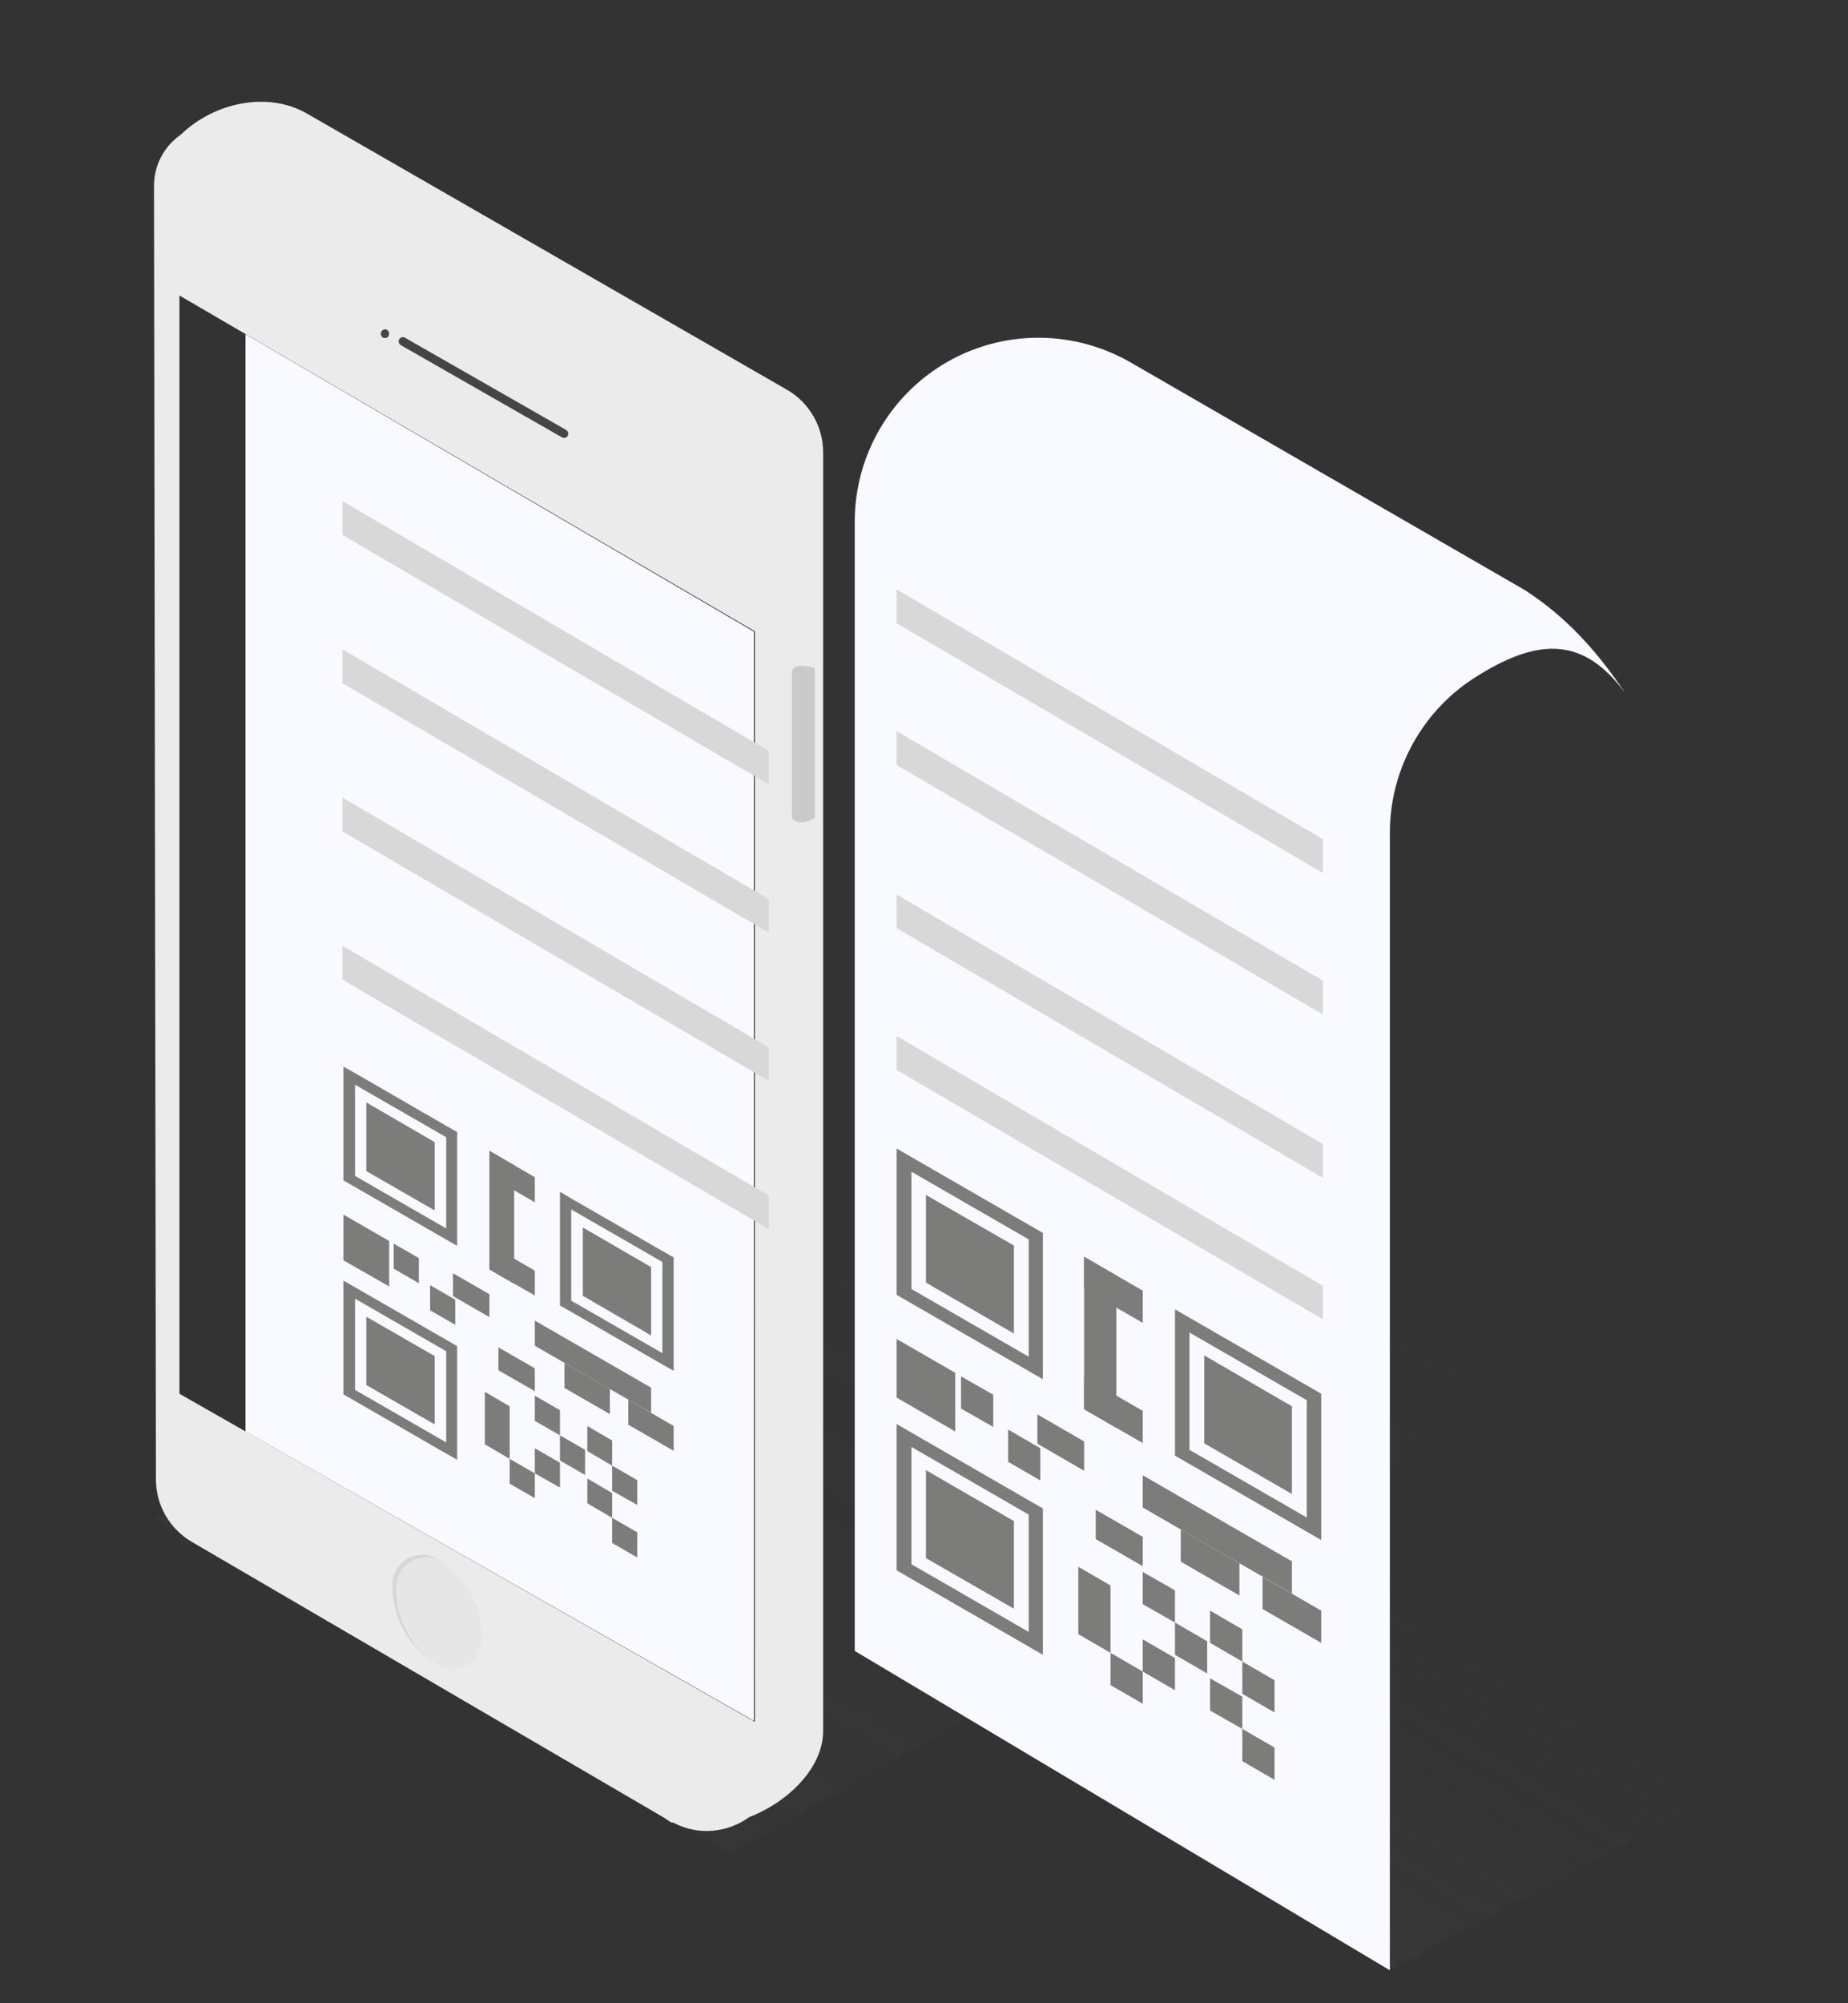 <?xml version="1.0" encoding="utf-8"?>
<!-- Generator: Adobe Illustrator 22.1.0, SVG Export Plug-In . SVG Version: 6.00 Build 0)  -->
<svg version="1.1" id="Capa_1" xmlns="http://www.w3.org/2000/svg" xmlns:xlink="http://www.w3.org/1999/xlink" x="0px" y="0px"
	 viewBox="0 0 573.6 621.6" style="enable-background:new 0 0 573.6 621.6;" xml:space="preserve">
<rect x="0" y="0" width="573.6" height="621.6" fill="#333333" stroke="none"/>
<style type="text/css">
	.st0{opacity:0.16;fill:url(#SVGID_1_);}
	.st1{fill:#EBEBEB;}
	.st2{fill:#D6D6D6;}
	.st3{fill:#E6E6E6;}
	.st4{fill:#454545;}
	.st5{fill:#CACACA;}
	.st6{opacity:0.2;fill:url(#SVGID_2_);}
	.st7{fill:#F8FAFF;}
	.st8{fill:#D8D8D8;}
	.st9{fill:#7C7C7B;}
</style>
<g>
	<g>
		<g>
			<linearGradient id="SVGID_1_" gradientUnits="userSpaceOnUse" x1="201.477" y1="560.818" x2="328.487" y2="340.83">
				<stop  offset="0" style="stop-color:#454545"/>
				<stop  offset="1" style="stop-color:#454545;stop-opacity:0"/>
			</linearGradient>
			<polygon class="st0" points="47.9,471.3 226.3,575.2 482,430.5 306.1,327.9 			"/>
			<path class="st1" d="M244.2,120.9l-149-85.7c-11.8-6.8-28.4-3.7-39.1,6.6c-4.9,3.4-8.3,9.1-8.3,15.9l0.6,401.4
				c0,8,4.3,15.4,11.2,19.4l146.6,85.6l1.9,1.3c0.3,0.1,0.6,0.2,0.9,0.2c8,4.2,17,3,23.5-1.7c12.8-5,23-15.8,23-26.7V140.4
				C255.5,132.4,251.2,124.9,244.2,120.9z M234.3,534.3L55.7,432.5V91.7l178.6,104.2V534.3z"/>
			<g>
				<path class="st2" d="M123,493.1v-0.5c0-7.2,7.8-11.7,14-8h0c0.2,0.1,0.5,0.3,0.7,0.4c-0.6-0.4-1.2-0.8-1.9-1.2h0
					c-6.2-3.7-14,0.8-14,8v0.5c0,9.6,4.9,18.6,13.1,23.8C127.5,510.8,123,502.3,123,493.1z"/>
				<path class="st3" d="M135.5,516.5c6.2,3.8,14.2-0.6,14.2-7.9v-0.5c0-9.2-4.5-17.8-12-23c-0.2-0.1-0.5-0.3-0.7-0.4h0
					c-6.2-3.7-14,0.8-14,8v0.5c0,9.2,4.5,17.7,11.9,23c0.1,0.1,0.2,0.1,0.3,0.2L135.5,516.5z"/>
			</g>
			<g>
				<g>
					<path class="st4" d="M175.1,135.9c-0.2,0-0.5-0.1-0.7-0.2l-50-28.6c-0.6-0.4-0.9-1.2-0.5-1.8c0.4-0.6,1.2-0.9,1.8-0.5l50,28.6
						c0.6,0.4,0.9,1.2,0.5,1.8C176,135.7,175.5,135.9,175.1,135.9z"/>
				</g>
				<g>
					<path class="st4" d="M119.5,104.9c1.7,0,1.7-2.7,0-2.7C117.8,102.3,117.8,104.9,119.5,104.9L119.5,104.9z"/>
				</g>
			</g>
			<path class="st5" d="M245.8,208.9v44.9c0,0,1.6,3.2,7.1,0v-46.5C252.9,207.3,245.8,204.9,245.8,208.9z"/>
		</g>
	</g>
	<g>
		
			<linearGradient id="SVGID_2_" gradientUnits="userSpaceOnUse" x1="-309.706" y1="485.991" x2="-254.143" y2="578.464" gradientTransform="matrix(-1 0 0 1 121.939 0)">
			<stop  offset="0" style="stop-color:#454545;stop-opacity:0"/>
			<stop  offset="1" style="stop-color:#454545"/>
		</linearGradient>
		<polygon class="st6" points="542.1,552.3 387.4,460.3 265.7,512.1 431.8,611.2 		"/>
		<g>
			<g>
				<path class="st7" d="M431.4,611.4v-353c0-20,10.5-38.6,27.6-48.9l0.8-0.5c18.2-11,31.9-11.2,44.6,6c-8.3-12.4-18.1-23.6-31.3-32
					L351,112.5c-17.2-9.9-38.2-10.3-55.7-0.9l0,0c-18.5,10-30,29.3-30,50.3v350.4L431.4,611.4z"/>
				<polygon class="st8" points="410.6,270.9 278.3,193.4 278.3,182.9 410.6,260.4 				"/>
				<polygon class="st8" points="410.6,314.8 278.3,237.4 278.3,226.9 410.6,304.3 				"/>
				<polygon class="st8" points="410.6,409.4 278.3,332 278.3,321.5 410.6,399 				"/>
				<polygon class="st8" points="410.6,365.5 278.3,288 278.3,277.6 410.6,355 				"/>
			</g>
			<g>
				<polygon class="st9" points="373.8,447.9 401,463.6 401,436.4 373.8,420.6 				"/>
				<polygon class="st9" points="287.4,398 314.7,413.8 314.7,386.5 287.4,370.8 				"/>
				<path class="st9" d="M369.2,413.5l36.4,21v36.4l-36.4-21V413.5 M364.7,406.3v4.5v36.4v4.5l4.5,2.6l36.4,21l4.5,2.6v-4.5v-36.4
					v-4.5l-4.5-2.6l-36.4-21L364.7,406.3L364.7,406.3z"/>
				<polygon class="st9" points="287.4,483.5 314.7,499.2 314.7,472 287.4,456.2 				"/>
				<path class="st9" d="M282.9,449l36.4,21v36.4l-36.4-21V449 M278.3,441.9v4.5v36.4v4.5l4.5,2.6l36.4,21l4.5,2.6V509v-36.4v-4.5
					l-4.5-2.6l-36.4-21L278.3,441.9L278.3,441.9z"/>
				<polygon class="st9" points="354.7,467.8 401,494.5 401,484.5 354.7,457.8 				"/>
				<polygon class="st9" points="340.1,477.6 354.7,486 354.7,476.9 340.1,468.5 				"/>
				<polygon class="st9" points="322,448 336.5,456.4 336.5,447.3 322,438.9 				"/>
				<polygon class="st9" points="391.9,499.3 410.1,509.8 410.1,499.8 391.9,489.3 				"/>
				<polygon class="st9" points="366.5,484.6 384.7,495.1 384.7,485.1 366.5,474.6 				"/>
				<polygon class="st9" points="312.9,453.6 322.9,459.4 322.9,449.4 312.9,443.6 				"/>
				<polygon class="st9" points="354.7,497.8 364.7,503.5 364.7,493.5 354.7,487.8 				"/>
				<polygon class="st9" points="298.3,437.1 308.3,442.8 308.3,432.8 298.3,427.1 				"/>
				<polygon class="st9" points="364.7,513.5 374.7,519.3 374.7,509.3 364.7,503.5 				"/>
				<polygon class="st9" points="354.7,518.7 364.7,524.5 364.7,514.5 354.7,508.7 				"/>
				<polygon class="st9" points="334.7,507.1 344.7,512.9 344.7,492 334.7,486.2 				"/>
				<polygon class="st9" points="344.7,522.9 354.7,528.7 354.7,518.7 344.7,512.9 				"/>
				<polygon class="st9" points="385.6,525.6 395.6,531.4 395.6,521.4 385.6,515.6 				"/>
				<polygon class="st9" points="385.6,546.5 395.6,552.3 395.6,542.3 385.6,536.5 				"/>
				<polygon class="st9" points="375.6,509.8 385.6,515.6 385.6,505.6 375.6,499.8 				"/>
				<polygon class="st9" points="375.6,530.8 385.6,536.5 385.6,526.5 375.6,520.8 				"/>
				<polygon class="st9" points="336.5,400 354.7,410.5 354.7,400.5 336.5,390 				"/>
				<polygon class="st9" points="346.5,443.1 346.5,395.8 336.5,390 336.5,437.3 				"/>
				<polygon class="st9" points="278.3,433.7 296.5,444.2 296.5,426 278.3,415.5 				"/>
				<polygon class="st9" points="336.5,437.3 354.7,447.8 354.7,437.8 336.5,427.3 				"/>
				<path class="st9" d="M282.9,363.6l36.4,21v36.4l-36.4-21V363.6 M278.3,356.4v4.5v36.4v4.5l4.5,2.6l36.4,21l4.5,2.6v-4.5v-36.4
					v-4.5l-4.5-2.6l-36.4-21L278.3,356.4L278.3,356.4z"/>
			</g>
		</g>
	</g>
	<polygon class="st7" points="76.2,444.2 76.2,103.7 234,196 234,534 	"/>
	<g>
		<polygon class="st9" points="180.9,402.1 202.1,414.4 202.1,393.2 180.9,380.9 		"/>
		<polygon class="st9" points="113.7,363.4 134.9,375.6 134.9,354.4 113.7,342.1 		"/>
		<path class="st9" d="M177.3,375.3l28.3,16.3v28.3l-28.3-16.3V375.3 M173.8,369.8v3.5v28.3v3.5l3.5,2l28.3,16.3l3.5,2V422v-28.3
			v-3.5l-3.5-2l-28.3-16.3L173.8,369.8L173.8,369.8z"/>
		<polygon class="st9" points="113.7,429.8 134.9,442 134.9,420.8 113.7,408.6 		"/>
		<path class="st9" d="M110.2,403l28.3,16.3v28.3l-28.3-16.3V403 M106.6,397.4v3.5v28.3v3.5l3.5,2l28.3,16.3l3.5,2v-3.5v-28.3v-3.5
			l-3.5-2l-28.3-16.3L106.6,397.4L106.6,397.4z"/>
		<polygon class="st9" points="166,417.6 202.1,438.4 202.1,430.6 166,409.8 		"/>
		<polygon class="st9" points="154.7,425.2 166,431.7 166,424.6 154.7,418.1 		"/>
		<polygon class="st9" points="140.6,402.2 151.9,408.7 151.9,401.6 140.6,395.1 		"/>
		<polygon class="st9" points="195,442.1 209.1,450.2 209.1,442.5 195,434.3 		"/>
		<polygon class="st9" points="175.2,430.7 189.3,438.8 189.3,431 175.2,422.9 		"/>
		<polygon class="st9" points="133.5,406.6 141.3,411.1 141.3,403.3 133.5,398.8 		"/>
		<polygon class="st9" points="166,440.9 173.8,445.4 173.8,437.6 166,433.1 		"/>
		<polygon class="st9" points="122.2,393.7 130,398.2 130,390.4 122.2,385.9 		"/>
		<polygon class="st9" points="173.8,453.2 181.6,457.7 181.6,449.9 173.8,445.4 		"/>
		<polygon class="st9" points="166,457.2 173.8,461.6 173.8,453.9 166,449.4 		"/>
		<polygon class="st9" points="150.5,448.2 158.2,452.7 158.2,436.4 150.5,431.9 		"/>
		<polygon class="st9" points="158.2,460.4 166,464.9 166,457.2 158.2,452.7 		"/>
		<polygon class="st9" points="190,462.6 197.8,467 197.8,459.3 190,454.8 		"/>
		<polygon class="st9" points="190,478.8 197.8,483.3 197.8,475.5 190,471 		"/>
		<polygon class="st9" points="182.3,450.3 190,454.8 190,447 182.3,442.5 		"/>
		<polygon class="st9" points="182.3,466.5 190,471 190,463.3 182.3,458.8 		"/>
		<polygon class="st9" points="151.9,364.9 166,373.1 166,365.3 151.9,357.1 		"/>
		<polygon class="st9" points="159.6,398.4 159.6,361.6 151.9,357.1 151.9,393.9 		"/>
		<polygon class="st9" points="106.6,391.1 120.8,399.2 120.8,385.1 106.6,376.9 		"/>
		<polygon class="st9" points="151.9,393.9 166,402 166,394.3 151.9,386.1 		"/>
		<path class="st9" d="M110.2,336.6l28.3,16.3v28.3l-28.3-16.3V336.6 M106.6,331v3.5v28.3v3.5l3.5,2l28.3,16.3l3.5,2v-3.5v-28.3
			v-3.5l-3.5-2L110.2,333L106.6,331L106.6,331z"/>
	</g>
	<polygon class="st8" points="238.6,381.4 106.3,304 106.3,293.5 238.6,371 	"/>
	<polygon class="st8" points="238.6,335.4 106.3,258 106.3,247.5 238.6,325 	"/>
	<polygon class="st8" points="238.6,289.4 106.3,212 106.3,201.5 238.6,279 	"/>
	<polygon class="st8" points="238.6,243.4 106.3,166 106.3,155.5 238.6,233 	"/>
</g>
</svg>
